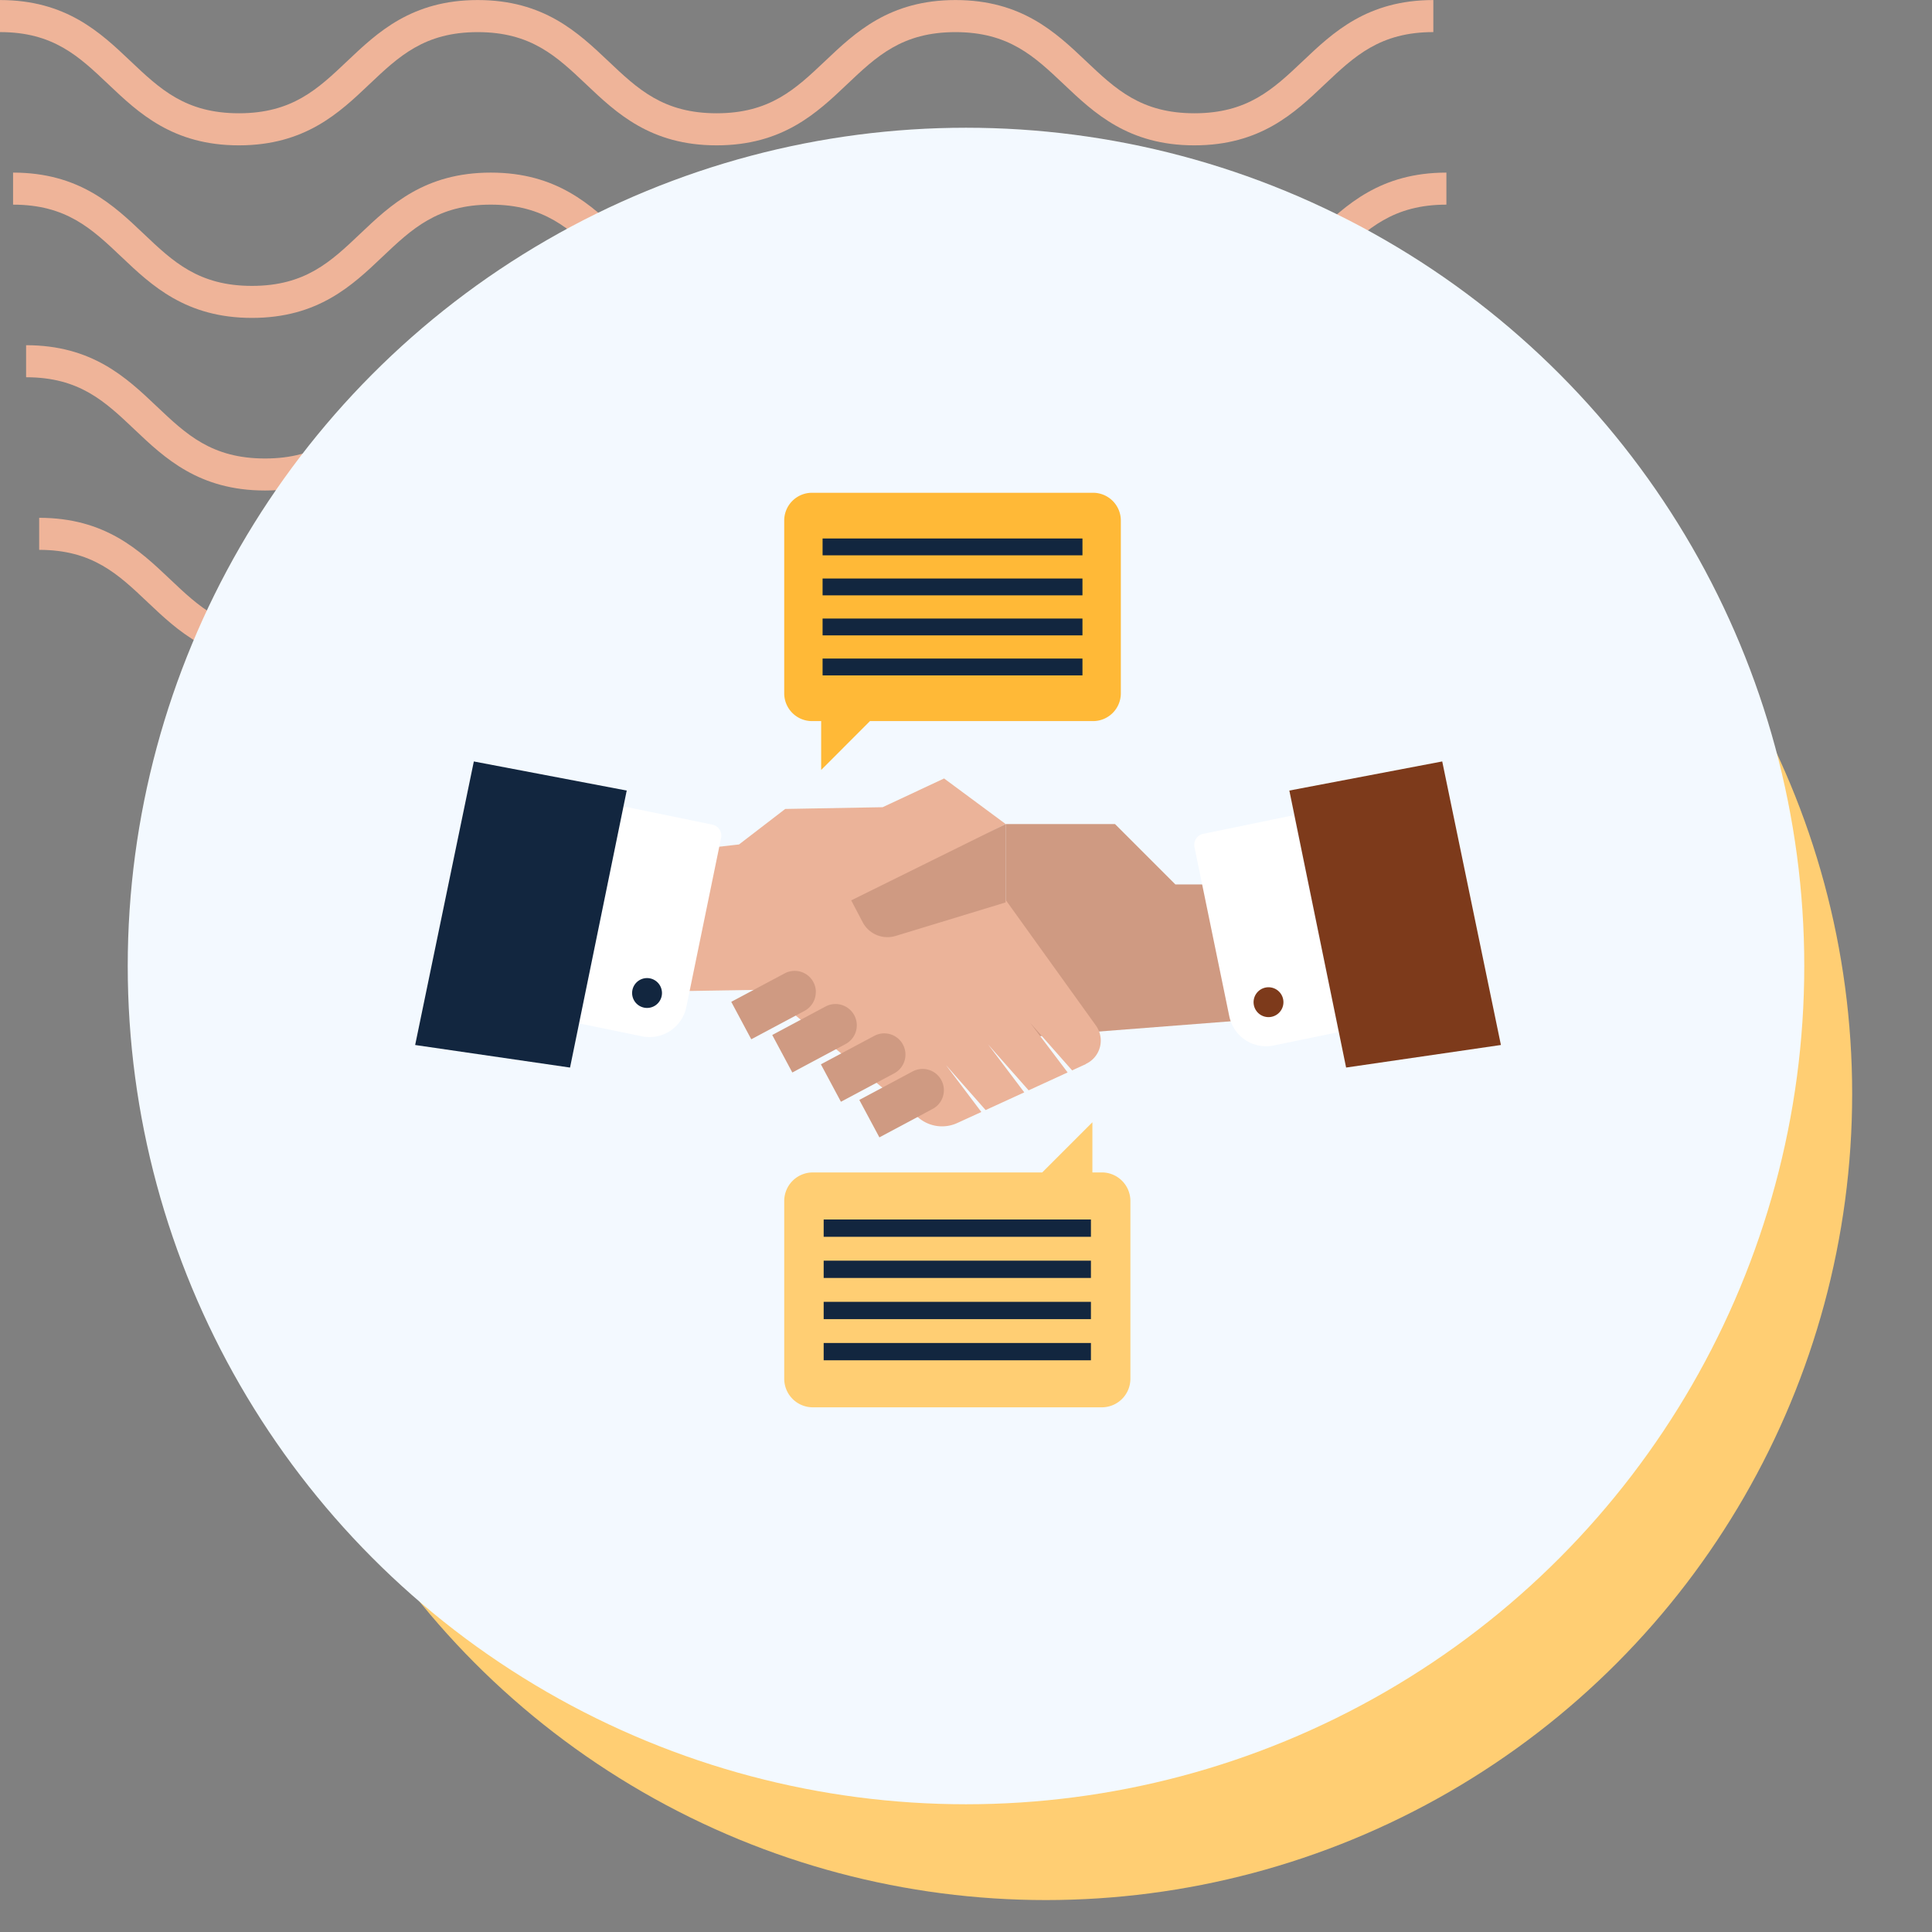 <svg xmlns="http://www.w3.org/2000/svg" xmlns:xlink="http://www.w3.org/1999/xlink" width="121" height="121" viewBox="0 0 121 121">
  <rect x="0" y="0" width="121" height="121" fill="#808080" stroke="none"/>
  <defs>
    <clipPath id="clip-path">
      <rect id="Rectangle_400938" data-name="Rectangle 400938" width="121" height="121" transform="translate(0 0)" fill="none"/>
    </clipPath>
    <clipPath id="clip-path-2">
      <rect id="Rectangle_401073" data-name="Rectangle 401073" width="92.219" height="41.532" fill="#efb499"/>
    </clipPath>
    <clipPath id="clip-path-3">
      <rect id="Rectangle_403271" data-name="Rectangle 403271" width="68" height="57.276" fill="none"/>
    </clipPath>
  </defs>
  <g id="Group_1103345" data-name="Group 1103345" transform="translate(-388.656 -886)">
    <g id="Group_1099349" data-name="Group 1099349" transform="translate(0.988 -5127)">
      <rect id="Rectangle_401103" data-name="Rectangle 401103" width="121" height="121" transform="translate(387.668 6013)" fill="none"/>
      <g id="Group_1099348" data-name="Group 1099348" transform="translate(387.668 6013)">
        <g id="Group_1099282" data-name="Group 1099282">
          <g id="Group_1099281" data-name="Group 1099281" clip-path="url(#clip-path-2)">
            <path id="Path_873375" data-name="Path 873375" d="M74.8,9.1c-4.139,0-6.28-2.03-8.17-3.821-1.855-1.756-3.452-3.274-6.792-3.274s-4.937,1.517-6.792,3.274C51.161,7.072,49.023,9.1,44.881,9.1s-6.28-2.03-8.169-3.821C34.857,3.525,33.26,2.007,29.92,2.007s-4.937,1.517-6.789,3.274C21.241,7.072,19.1,9.1,14.962,9.1S8.679,7.072,6.789,5.281C4.937,3.525,3.34,2.007,0,2.007V0C4.139,0,6.28,2.033,8.17,3.821c1.855,1.759,3.452,3.274,6.792,3.274S19.9,5.58,21.75,3.824C23.637,2.033,25.781,0,29.92,0s6.283,2.033,8.17,3.821c1.855,1.759,3.452,3.274,6.792,3.274s4.937-1.514,6.792-3.274C53.56,2.033,55.7,0,59.843,0s6.283,2.033,8.17,3.821C69.867,5.58,71.464,7.094,74.8,7.094S79.742,5.58,81.6,3.821C83.483,2.033,85.624,0,89.766,0V2.007c-3.34,0-4.937,1.517-6.792,3.274C81.084,7.072,78.943,9.1,74.8,9.1" transform="translate(2.453 32.43)" fill="#efb499"/>
            <path id="Path_873376" data-name="Path 873376" d="M74.8,9.1c-4.139,0-6.283-2.03-8.17-3.824-1.855-1.756-3.452-3.27-6.792-3.27s-4.937,1.514-6.792,3.27C51.164,7.072,49.023,9.1,44.881,9.1s-6.283-2.03-8.17-3.824c-1.855-1.756-3.452-3.27-6.792-3.27s-4.937,1.517-6.789,3.27C21.241,7.072,19.1,9.1,14.962,9.1S8.679,7.072,6.789,5.278C4.937,3.522,3.34,2.007,0,2.007V0C4.139,0,6.283,2.03,8.17,3.821c1.855,1.759,3.452,3.274,6.792,3.274S19.9,5.58,21.75,3.821C23.637,2.03,25.781,0,29.92,0S36.2,2.03,38.093,3.821c1.852,1.759,3.449,3.274,6.789,3.274s4.937-1.514,6.792-3.274C53.56,2.03,55.7,0,59.843,0s6.283,2.03,8.17,3.821C69.867,5.58,71.464,7.094,74.8,7.094S79.742,5.58,81.6,3.821C83.486,2.03,85.627,0,89.769,0V2.007c-3.34,0-4.94,1.517-6.8,3.27C81.084,7.072,78.943,9.1,74.8,9.1" transform="translate(1.635 21.62)" fill="#efb499"/>
            <path id="Path_873377" data-name="Path 873377" d="M74.8,9.1c-4.139,0-6.283-2.03-8.169-3.824-1.855-1.756-3.452-3.27-6.792-3.27s-4.937,1.514-6.792,3.27C51.164,7.072,49.02,9.1,44.881,9.1s-6.283-2.03-8.17-3.824c-1.855-1.756-3.452-3.27-6.792-3.27s-4.937,1.517-6.789,3.27C21.241,7.072,19.1,9.1,14.962,9.1S8.678,7.072,6.789,5.278C4.937,3.522,3.34,2.007,0,2.007V0C4.139,0,6.283,2.03,8.169,3.821c1.851,1.759,3.452,3.274,6.792,3.274S19.9,5.58,21.75,3.821C23.637,2.03,25.781,0,29.92,0S36.2,2.03,38.093,3.821c1.852,1.759,3.449,3.274,6.789,3.274s4.937-1.514,6.792-3.274C53.56,2.03,55.7,0,59.843,0s6.283,2.03,8.17,3.821C69.867,5.58,71.464,7.094,74.8,7.094S79.742,5.58,81.6,3.821C83.486,2.03,85.624,0,89.769,0V2.007c-3.34,0-4.941,1.517-6.8,3.27C81.084,7.072,78.943,9.1,74.8,9.1" transform="translate(0.818 10.81)" fill="#efb499"/>
            <path id="Path_873378" data-name="Path 873378" d="M74.8,9.1c-4.139,0-6.28-2.03-8.17-3.821-1.855-1.756-3.452-3.27-6.792-3.27s-4.937,1.514-6.789,3.27C51.164,7.069,49.023,9.1,44.881,9.1s-6.28-2.03-8.169-3.821c-1.855-1.756-3.452-3.27-6.792-3.27s-4.937,1.514-6.789,3.267C21.245,7.069,19.1,9.1,14.962,9.1S8.678,7.069,6.789,5.278C4.937,3.522,3.34,2.007,0,2.007V0C4.139,0,6.283,2.03,8.17,3.821c1.855,1.756,3.452,3.27,6.792,3.27S19.9,5.577,21.75,3.821C23.64,2.03,25.781,0,29.92,0s6.28,2.03,8.173,3.821c1.852,1.756,3.449,3.27,6.789,3.27s4.937-1.514,6.792-3.27C53.563,2.03,55.7,0,59.843,0s6.28,2.03,8.17,3.821c1.855,1.756,3.452,3.27,6.792,3.27s4.937-1.514,6.792-3.27C83.486,2.03,85.627,0,89.769,0V2.007c-3.344,0-4.941,1.514-6.8,3.27C81.084,7.069,78.943,9.1,74.8,9.1" transform="translate(0 0.003)" fill="#efb499"/>
          </g>
        </g>
      </g>
      <circle id="Ellipse_11504" data-name="Ellipse 11504" cx="50.5" cy="50.5" r="50.5" transform="translate(402.668 6031)" fill="#ffce73"/>
      <circle id="Ellipse_11503" data-name="Ellipse 11503" cx="52.5" cy="52.5" r="52.5" transform="translate(395.668 6021)" fill="#f3f9ff"/>
    </g>
    <g id="Group_1099357" data-name="Group 1099357" transform="translate(414.598 911.804)">
      <rect id="Rectangle_401104" data-name="Rectangle 401104" width="68" height="69" transform="translate(0.059 -0.804)" fill="none"/>
      <g id="Group_1101563" data-name="Group 1101563" transform="translate(0.059 5.058)">
        <path id="Path_881061" data-name="Path 881061" d="M91.844,46.391v8.431l-15.9,1.234V42.609h6.85l3.782,3.782Z" transform="translate(-38.964 -21.861)" fill="#cf9a82"/>
        <g id="Group_1101562" data-name="Group 1101562">
          <g id="Group_1101561" data-name="Group 1101561" clip-path="url(#clip-path-3)">
            <path id="Path_881062" data-name="Path 881062" d="M56.341,54.642l-.857.391-2.62-2.971,2.339,3.1-2.442,1.121L50.224,53.41l2.264,3-2.42,1.109L47.583,54.7,49.8,57.639l-1.511.692a2.282,2.282,0,0,1-2.408-.319l-9.649-8.029-8.284.132V41.64l6.675-.756,2.894-2.224,6.1-.109,3.85-1.8,3.851,2.85-2.477,1.3,8.138,11.33a1.611,1.611,0,0,1-.638,2.4" transform="translate(-14.34 -18.858)" fill="#ebb399"/>
            <path id="Path_881063" data-name="Path 881063" d="M45.95,62.82a1.331,1.331,0,0,1-.7,1.175l-3.342,1.782-1.253-2.345L44,61.65a1.327,1.327,0,0,1,1.954,1.17" transform="translate(-20.858 -31.55)" fill="#cf9a82"/>
            <path id="Path_881064" data-name="Path 881064" d="M51.225,67.092a1.328,1.328,0,0,1-.7,1.173l-3.339,1.784L45.929,67.7l3.339-1.785a1.334,1.334,0,0,1,1.957,1.173" transform="translate(-23.565 -33.741)" fill="#cf9a82"/>
            <path id="Path_881065" data-name="Path 881065" d="M57.481,70.858a1.332,1.332,0,0,1-.7,1.175l-3.342,1.781L52.185,71.47l3.342-1.782a1.327,1.327,0,0,1,1.954,1.17" transform="translate(-26.774 -35.674)" fill="#cf9a82"/>
            <path id="Path_881066" data-name="Path 881066" d="M62.426,75.436a1.327,1.327,0,0,1-.7,1.173l-3.339,1.784L57.13,76.048l3.339-1.785a1.332,1.332,0,0,1,1.957,1.173" transform="translate(-29.312 -38.022)" fill="#cf9a82"/>
            <path id="Path_881067" data-name="Path 881067" d="M65.755,42.609v4.908l-6.888,2.1a1.756,1.756,0,0,1-2.063-.859l-.718-1.37Z" transform="translate(-28.776 -21.861)" fill="#cf9a82"/>
            <path id="Path_881068" data-name="Path 881068" d="M29.852,42.29,27.675,52.881a2.353,2.353,0,0,1-2.78,1.832l-4.056-.834L23.634,40.29l5.672,1.166a.7.7,0,0,1,.546.834" transform="translate(-10.692 -20.672)" fill="#fff"/>
            <path id="Path_881069" data-name="Path 881069" d="M29.758,63.534a.935.935,0,1,1-.728-1.1.936.936,0,0,1,.728,1.1" transform="translate(-14.318 -32.02)" fill="#12263f"/>
            <path id="Path_881070" data-name="Path 881070" d="M13.25,36.381,9.7,53.73,0,52.317,3.675,34.559Z" transform="translate(0 -17.731)" fill="#12263f"/>
            <path id="Path_881071" data-name="Path 881071" d="M100.22,43.469,102.4,54.06a2.353,2.353,0,0,0,2.78,1.832l4.055-.834-2.794-13.589-5.672,1.167a.7.7,0,0,0-.546.834" transform="translate(-51.412 -21.276)" fill="#fff"/>
            <path id="Path_881072" data-name="Path 881072" d="M107.855,64.715a.935.935,0,1,0,.728-1.1.936.936,0,0,0-.728,1.1" transform="translate(-55.327 -32.626)" fill="#7d3a1b"/>
            <path id="Path_881073" data-name="Path 881073" d="M112.439,36.381l3.555,17.348,9.695-1.413-3.675-17.758Z" transform="translate(-57.689 -17.731)" fill="#7d3a1b"/>
            <path id="Path_881074" data-name="Path 881074" d="M47.469,1.737V12.567A1.74,1.74,0,0,0,49.206,14.3h.577V17.36L52.839,14.3H66.814a1.74,1.74,0,0,0,1.737-1.737V1.737A1.74,1.74,0,0,0,66.814,0H49.206a1.74,1.74,0,0,0-1.737,1.737" transform="translate(-24.355 0)" fill="#ffb937"/>
            <rect id="Rectangle_403263" data-name="Rectangle 403263" width="16.276" height="1.054" transform="translate(25.517 2.863)" fill="#12263f"/>
            <rect id="Rectangle_403264" data-name="Rectangle 403264" width="16.276" height="1.054" transform="translate(25.517 5.37)" fill="#12263f"/>
            <rect id="Rectangle_403265" data-name="Rectangle 403265" width="16.276" height="1.054" transform="translate(25.517 7.877)" fill="#12263f"/>
            <rect id="Rectangle_403266" data-name="Rectangle 403266" width="16.276" height="1.054" transform="translate(25.517 10.383)" fill="#12263f"/>
            <path id="Path_881075" data-name="Path 881075" d="M69.15,97.03V85.893a1.789,1.789,0,0,0-1.787-1.787H66.77V80.964l-3.143,3.143H49.257a1.789,1.789,0,0,0-1.787,1.787V97.03a1.789,1.789,0,0,0,1.787,1.787H67.363A1.789,1.789,0,0,0,69.15,97.03" transform="translate(-24.355 -41.54)" fill="#ffce73"/>
            <rect id="Rectangle_403267" data-name="Rectangle 403267" width="16.738" height="1.083" transform="translate(25.585 53.249)" fill="#12263f"/>
            <rect id="Rectangle_403268" data-name="Rectangle 403268" width="16.738" height="1.083" transform="translate(25.585 50.671)" fill="#12263f"/>
            <rect id="Rectangle_403269" data-name="Rectangle 403269" width="16.738" height="1.083" transform="translate(25.585 48.093)" fill="#12263f"/>
            <rect id="Rectangle_403270" data-name="Rectangle 403270" width="16.738" height="1.083" transform="translate(25.585 45.515)" fill="#12263f"/>
          </g>
        </g>
      </g>
    </g>
  </g>
</svg>
